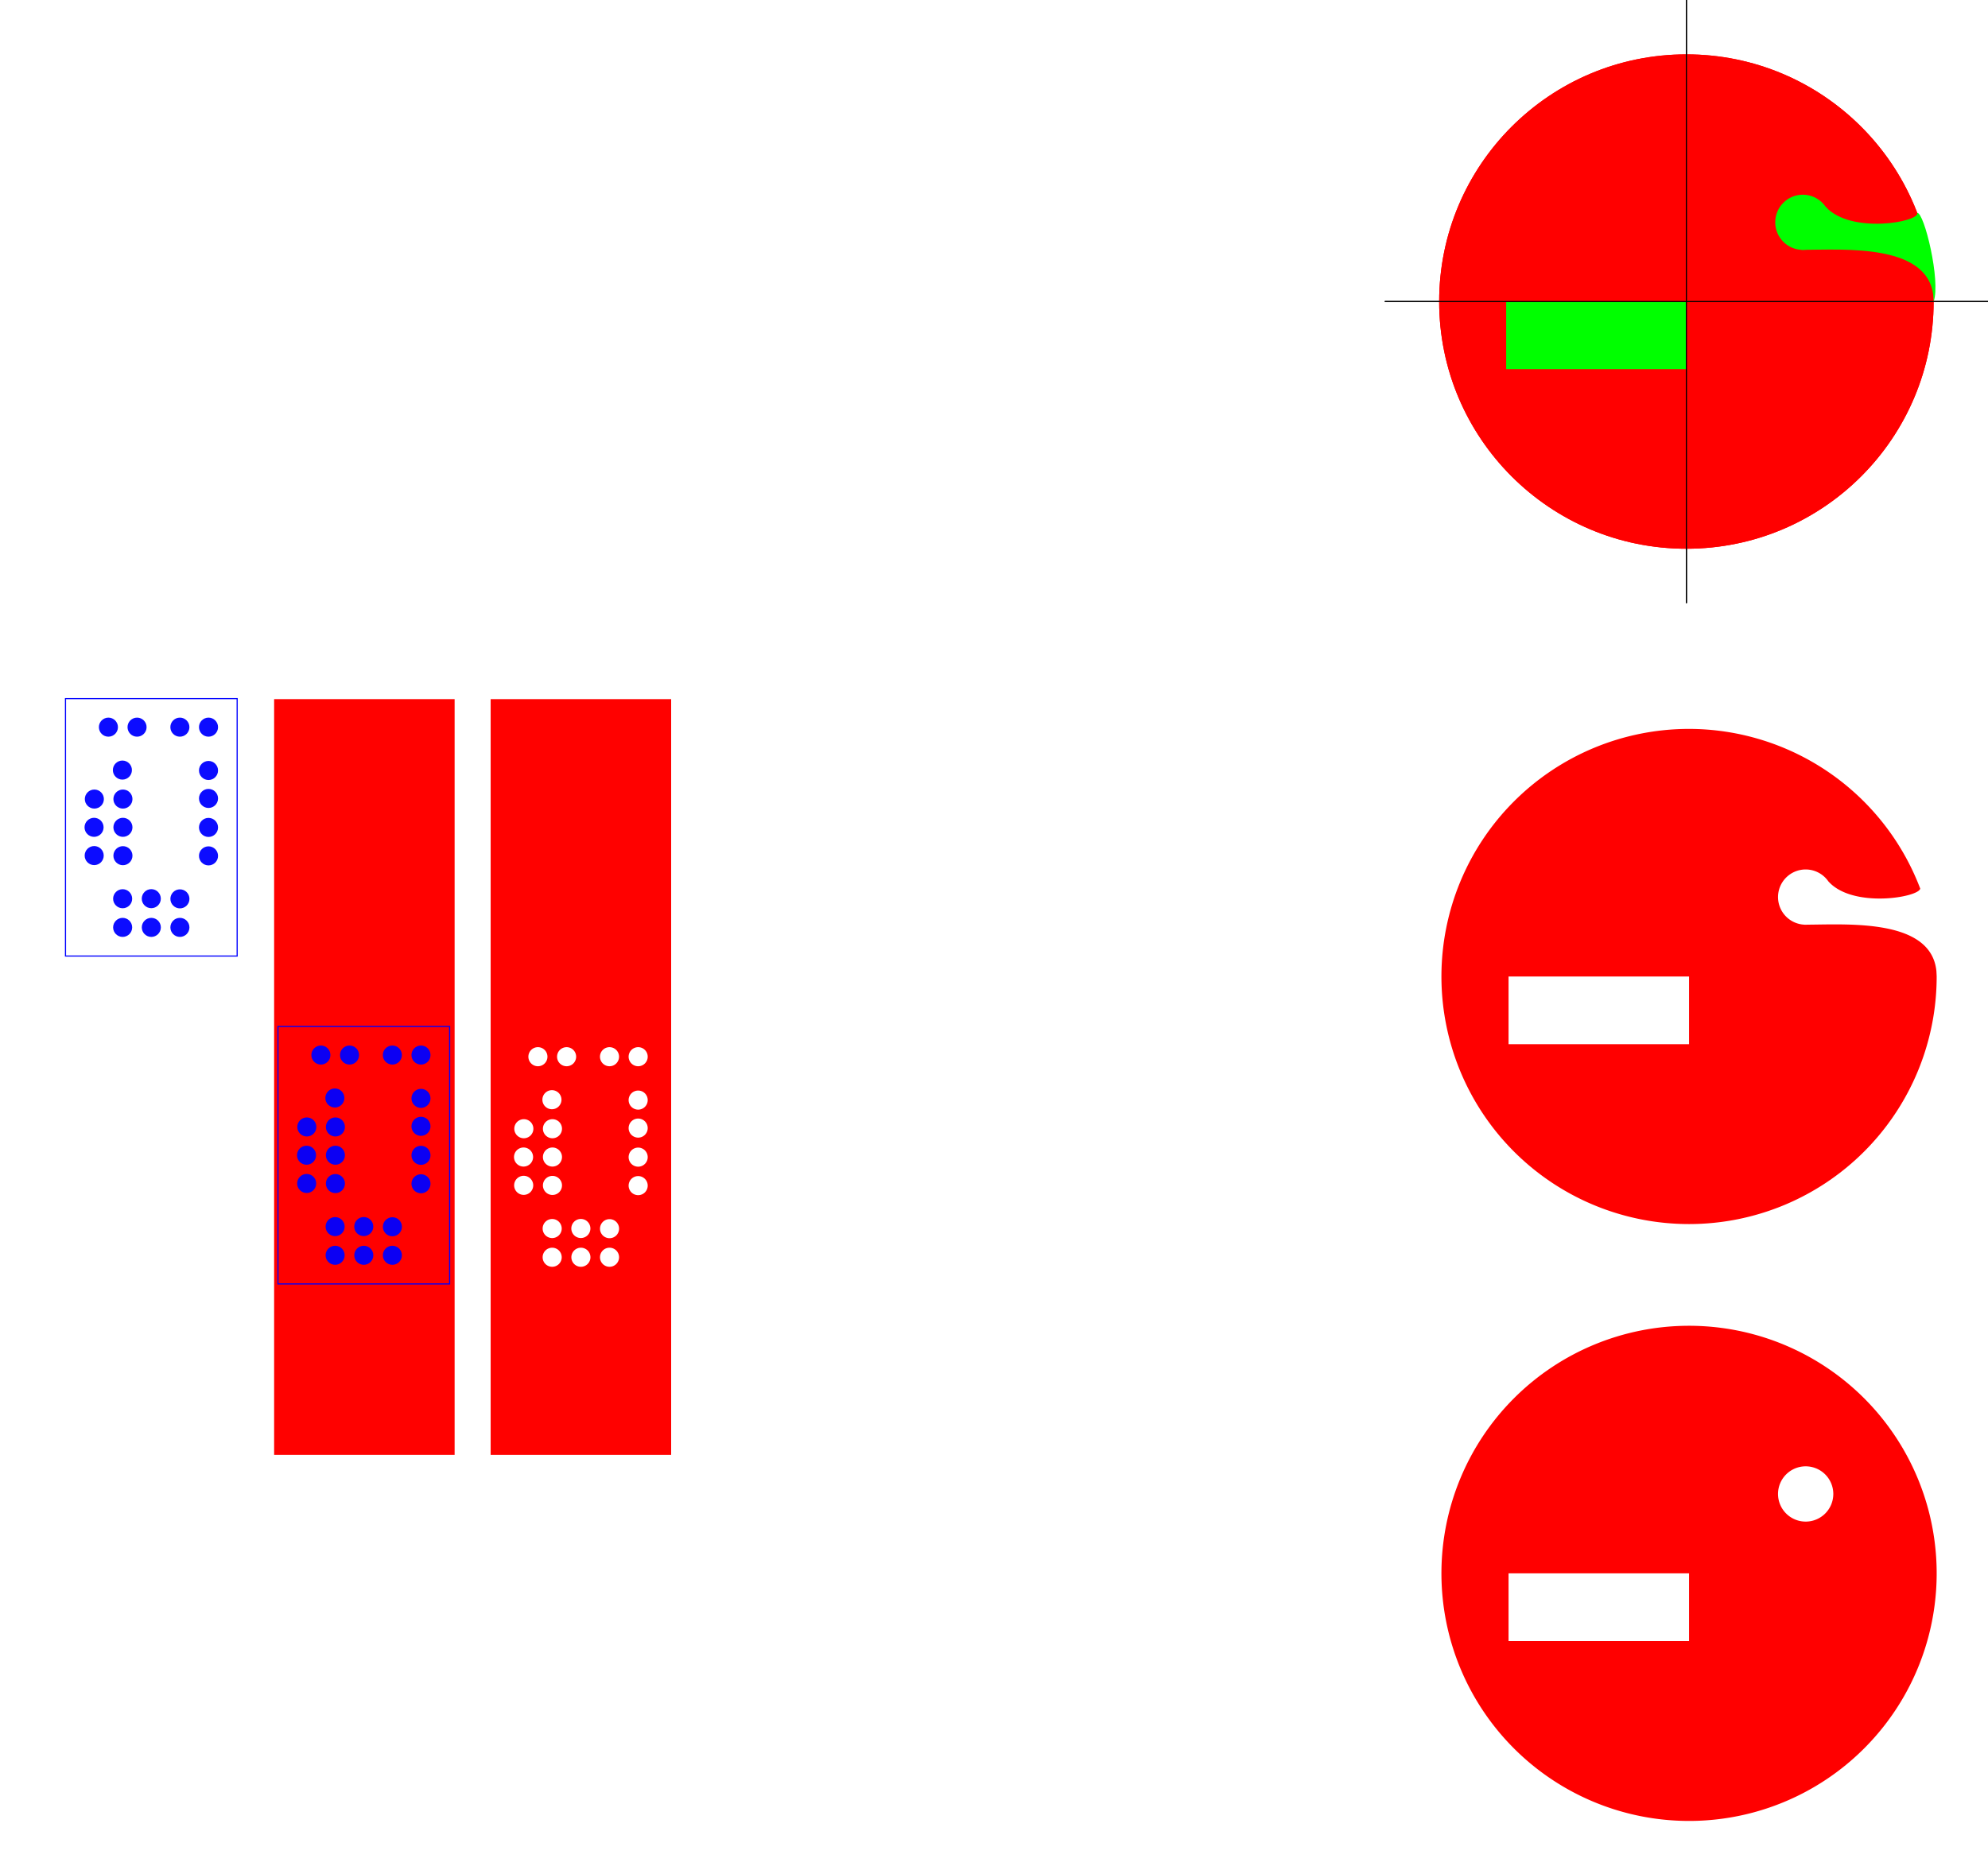<?xml version="1.0" encoding="UTF-8" standalone="no"?>
<!-- Created with Inkscape (http://www.inkscape.org/) -->

<svg
   xmlns:dc="http://purl.org/dc/elements/1.1/"
   xmlns:cc="http://creativecommons.org/ns#"
   xmlns:rdf="http://www.w3.org/1999/02/22-rdf-syntax-ns#"
   xmlns:svg="http://www.w3.org/2000/svg"
   xmlns="http://www.w3.org/2000/svg"
   xmlns:sodipodi="http://sodipodi.sourceforge.net/DTD/sodipodi-0.dtd"
   xmlns:inkscape="http://www.inkscape.org/namespaces/inkscape"
   width="176.499mm"
   height="166.032mm"
   viewBox="0 0 176.499 166.032"
   version="1.1"
   id="svg8"
   inkscape:version="0.92.3 (2405546, 2018-03-11)"
   sodipodi:docname="led-mount.svg">
  <defs
     id="defs2" />
  <sodipodi:namedview
     id="base"
     pagecolor="#ffffff"
     bordercolor="#666666"
     borderopacity="1.0"
     inkscape:pageopacity="0.0"
     inkscape:pageshadow="2"
     inkscape:zoom="2.8284271"
     inkscape:cx="281.12939"
     inkscape:cy="300.40811"
     inkscape:document-units="mm"
     inkscape:current-layer="layer1"
     showgrid="false"
     inkscape:object-paths="true"
     inkscape:snap-intersection-paths="true"
     inkscape:window-width="3840"
     inkscape:window-height="2090"
     inkscape:window-x="0"
     inkscape:window-y="41"
     inkscape:window-maximized="1"
     fit-margin-top="0"
     fit-margin-left="0"
     fit-margin-right="0"
     fit-margin-bottom="0" />
  <g
     inkscape:label="Layer 1"
     inkscape:groupmode="layer"
     id="layer1"
     transform="translate(-47.334,-69.49)">
    <g
       id="g972">
      <g
         id="g954">
        <circle
           style="opacity:1;vector-effect:none;fill:#ff0000;fill-opacity:1;fill-rule:nonzero;stroke:none;stroke-width:0.1;stroke-linecap:square;stroke-linejoin:miter;stroke-miterlimit:4;stroke-dasharray:none;stroke-dashoffset:0;stroke-opacity:1"
           id="circle901"
           cx="197.056"
           cy="96.267"
           r="21.95" />
        <circle
           cy="89.229"
           cx="207.393"
           id="circle903"
           style="opacity:1;vector-effect:none;fill:#00ff00;fill-opacity:1;fill-rule:nonzero;stroke:none;stroke-width:0.1;stroke-linecap:square;stroke-linejoin:miter;stroke-miterlimit:4;stroke-dasharray:none;stroke-dashoffset:0;stroke-opacity:1"
           r="2.45" />
        <rect
           style="opacity:1;vector-effect:none;fill:#00ff00;fill-opacity:1;fill-rule:nonzero;stroke:none;stroke-width:0.1;stroke-linecap:square;stroke-linejoin:miter;stroke-miterlimit:4;stroke-dasharray:none;stroke-dashoffset:0;stroke-opacity:1"
           id="rect905"
           width="16.25"
           height="6.6"
           x="180.806"
           y="96.267" />
        <path
           style="opacity:1;vector-effect:none;fill:none;fill-opacity:1;fill-rule:nonzero;stroke:#000000;stroke-width:0.1;stroke-linecap:square;stroke-linejoin:miter;stroke-miterlimit:4;stroke-dasharray:none;stroke-dashoffset:0;stroke-opacity:1"
           d="M 197.056,69.54 V 122.994"
           id="path907"
           inkscape:connector-curvature="0" />
        <path
           inkscape:connector-curvature="0"
           id="path909"
           d="M 223.783,96.267 H 170.329"
           style="opacity:1;vector-effect:none;fill:none;fill-opacity:1;fill-rule:nonzero;stroke:#000000;stroke-width:0.1;stroke-linecap:square;stroke-linejoin:miter;stroke-miterlimit:4;stroke-dasharray:none;stroke-dashoffset:0;stroke-opacity:1" />
        <path
           style="opacity:1;vector-effect:none;fill:#00ff00;fill-opacity:1;fill-rule:nonzero;stroke:none;stroke-width:0.1;stroke-linecap:square;stroke-linejoin:miter;stroke-miterlimit:4;stroke-dasharray:none;stroke-dashoffset:0;stroke-opacity:1"
           d="m 209.411,87.839 -2.135,3.837 c 21.439,2.095 7.068,1.551 2.135,-3.837 z"
           id="path911"
           inkscape:connector-curvature="0"
           sodipodi:nodetypes="ccc" />
      </g>
      <circle
         style="opacity:1;vector-effect:none;fill:#ff0000;fill-opacity:1;fill-rule:nonzero;stroke:none;stroke-width:0.1;stroke-linecap:square;stroke-linejoin:miter;stroke-miterlimit:4;stroke-dasharray:none;stroke-dashoffset:0;stroke-opacity:1"
         id="circle956"
         cx="197.056"
         cy="96.267"
         r="21.95" />
      <circle
         cy="89.229"
         cx="207.393"
         id="circle958"
         style="opacity:1;vector-effect:none;fill:#00ff00;fill-opacity:1;fill-rule:nonzero;stroke:none;stroke-width:0.1;stroke-linecap:square;stroke-linejoin:miter;stroke-miterlimit:4;stroke-dasharray:none;stroke-dashoffset:0;stroke-opacity:1"
         r="2.45" />
      <rect
         style="opacity:1;vector-effect:none;fill:#00ff00;fill-opacity:1;fill-rule:nonzero;stroke:none;stroke-width:0.1;stroke-linecap:square;stroke-linejoin:miter;stroke-miterlimit:4;stroke-dasharray:none;stroke-dashoffset:0;stroke-opacity:1"
         id="rect960"
         width="16"
         height="6"
         x="181.056"
         y="96.267" />
      <path
         style="opacity:1;vector-effect:none;fill:none;fill-opacity:1;fill-rule:nonzero;stroke:#000000;stroke-width:0.1;stroke-linecap:square;stroke-linejoin:miter;stroke-miterlimit:4;stroke-dasharray:none;stroke-dashoffset:0;stroke-opacity:1"
         d="M 197.056,69.54 V 122.994"
         id="path962"
         inkscape:connector-curvature="0" />
      <path
         inkscape:connector-curvature="0"
         id="path964"
         d="M 223.783,96.267 H 170.329"
         style="opacity:1;vector-effect:none;fill:none;fill-opacity:1;fill-rule:nonzero;stroke:#000000;stroke-width:0.1;stroke-linecap:square;stroke-linejoin:miter;stroke-miterlimit:4;stroke-dasharray:none;stroke-dashoffset:0;stroke-opacity:1" />
      <path
         style="opacity:1;vector-effect:none;fill:#00ff00;fill-opacity:1;fill-rule:nonzero;stroke:none;stroke-width:0.1;stroke-linecap:square;stroke-linejoin:miter;stroke-miterlimit:4;stroke-dasharray:none;stroke-dashoffset:0;stroke-opacity:1"
         d="m 209.411,87.839 -2.135,3.837 c 3.751,0 11.73,-0.658 11.73,4.592 0.653,-1.791 -0.84,-7.955 -1.462,-7.876 0.286,0.79 -5.906,1.94 -8.133,-0.553 z"
         id="path966"
         inkscape:connector-curvature="0"
         sodipodi:nodetypes="ccccc" />
    </g>
    <g
       id="g1225"
       transform="translate(-226.685,-39.67)">
      <circle
         r="0.846"
         cy="191.509"
         cx="284.908"
         id="circle1195"
         style="opacity:1;vector-effect:none;fill:#0000ff;fill-opacity:0.953;fill-rule:nonzero;stroke:none;stroke-width:0.1;stroke-linecap:square;stroke-linejoin:miter;stroke-miterlimit:4;stroke-dasharray:none;stroke-dashoffset:0;stroke-opacity:1" />
      <circle
         style="opacity:1;vector-effect:none;fill:#0000ff;fill-opacity:0.953;fill-rule:nonzero;stroke:none;stroke-width:0.1;stroke-linecap:square;stroke-linejoin:miter;stroke-miterlimit:4;stroke-dasharray:none;stroke-dashoffset:0;stroke-opacity:1"
         id="circle1197"
         cx="287.454"
         cy="191.509"
         r="0.846" />
      <rect
         style="opacity:1;vector-effect:none;fill:none;fill-opacity:0.953;fill-rule:nonzero;stroke:#0000ff;stroke-width:0.1;stroke-linecap:square;stroke-linejoin:miter;stroke-miterlimit:4;stroke-dasharray:none;stroke-dashoffset:0;stroke-opacity:1"
         id="rect1201"
         width="15.24"
         height="22.86"
         x="279.834"
         y="171.193" />
      <circle
         style="opacity:1;vector-effect:none;fill:#0000ff;fill-opacity:0.953;fill-rule:nonzero;stroke:none;stroke-width:0.1;stroke-linecap:square;stroke-linejoin:miter;stroke-miterlimit:4;stroke-dasharray:none;stroke-dashoffset:0;stroke-opacity:1"
         id="circle1159"
         cx="282.37"
         cy="182.624"
         r="0.846" />
      <circle
         r="0.846"
         cy="182.624"
         cx="284.933"
         id="circle1161"
         style="opacity:1;vector-effect:none;fill:#0000ff;fill-opacity:0.953;fill-rule:nonzero;stroke:none;stroke-width:0.1;stroke-linecap:square;stroke-linejoin:miter;stroke-miterlimit:4;stroke-dasharray:none;stroke-dashoffset:0;stroke-opacity:1" />
      <circle
         style="opacity:1;vector-effect:none;fill:#0000ff;fill-opacity:0.953;fill-rule:nonzero;stroke:none;stroke-width:0.1;stroke-linecap:square;stroke-linejoin:miter;stroke-miterlimit:4;stroke-dasharray:none;stroke-dashoffset:0;stroke-opacity:1"
         id="circle1163"
         cx="284.933"
         cy="185.142"
         r="0.846" />
      <circle
         r="0.846"
         cy="185.133"
         cx="282.382"
         id="circle1165"
         style="opacity:1;vector-effect:none;fill:#0000ff;fill-opacity:0.953;fill-rule:nonzero;stroke:none;stroke-width:0.1;stroke-linecap:square;stroke-linejoin:miter;stroke-miterlimit:4;stroke-dasharray:none;stroke-dashoffset:0;stroke-opacity:1" />
      <circle
         r="0.846"
         cy="180.114"
         cx="284.933"
         id="circle1167"
         style="opacity:1;vector-effect:none;fill:#0000ff;fill-opacity:0.953;fill-rule:nonzero;stroke:none;stroke-width:0.1;stroke-linecap:square;stroke-linejoin:miter;stroke-miterlimit:4;stroke-dasharray:none;stroke-dashoffset:0;stroke-opacity:1" />
      <circle
         style="opacity:1;vector-effect:none;fill:#0000ff;fill-opacity:0.953;fill-rule:nonzero;stroke:none;stroke-width:0.1;stroke-linecap:square;stroke-linejoin:miter;stroke-miterlimit:4;stroke-dasharray:none;stroke-dashoffset:0;stroke-opacity:1"
         id="circle1169"
         cx="282.396"
         cy="180.114"
         r="0.846" />
      <circle
         r="0.846"
         cy="177.541"
         cx="284.886"
         id="circle1171"
         style="opacity:1;vector-effect:none;fill:#0000ff;fill-opacity:0.953;fill-rule:nonzero;stroke:none;stroke-width:0.1;stroke-linecap:square;stroke-linejoin:miter;stroke-miterlimit:4;stroke-dasharray:none;stroke-dashoffset:0;stroke-opacity:1" />
      <circle
         style="opacity:1;vector-effect:none;fill:#0000ff;fill-opacity:0.953;fill-rule:nonzero;stroke:none;stroke-width:0.1;stroke-linecap:square;stroke-linejoin:miter;stroke-miterlimit:4;stroke-dasharray:none;stroke-dashoffset:0;stroke-opacity:1"
         id="circle1173"
         cx="283.644"
         cy="173.729"
         r="0.846" />
      <circle
         r="0.846"
         cy="173.729"
         cx="286.187"
         id="circle1175"
         style="opacity:1;vector-effect:none;fill:#0000ff;fill-opacity:0.953;fill-rule:nonzero;stroke:none;stroke-width:0.1;stroke-linecap:square;stroke-linejoin:miter;stroke-miterlimit:4;stroke-dasharray:none;stroke-dashoffset:0;stroke-opacity:1" />
      <circle
         style="opacity:1;vector-effect:none;fill:#0000ff;fill-opacity:0.953;fill-rule:nonzero;stroke:none;stroke-width:0.1;stroke-linecap:square;stroke-linejoin:miter;stroke-miterlimit:4;stroke-dasharray:none;stroke-dashoffset:0;stroke-opacity:1"
         id="circle1177"
         cx="289.99"
         cy="173.729"
         r="0.846" />
      <circle
         r="0.846"
         cy="173.729"
         cx="292.531"
         id="circle1179"
         style="opacity:1;vector-effect:none;fill:#0000ff;fill-opacity:0.953;fill-rule:nonzero;stroke:none;stroke-width:0.1;stroke-linecap:square;stroke-linejoin:miter;stroke-miterlimit:4;stroke-dasharray:none;stroke-dashoffset:0;stroke-opacity:1" />
      <circle
         style="opacity:1;vector-effect:none;fill:#0000ff;fill-opacity:0.953;fill-rule:nonzero;stroke:none;stroke-width:0.1;stroke-linecap:square;stroke-linejoin:miter;stroke-miterlimit:4;stroke-dasharray:none;stroke-dashoffset:0;stroke-opacity:1"
         id="circle1181"
         cx="292.531"
         cy="177.576"
         r="0.846" />
      <circle
         r="0.846"
         cy="180.058"
         cx="292.531"
         id="circle1183"
         style="opacity:1;vector-effect:none;fill:#0000ff;fill-opacity:0.953;fill-rule:nonzero;stroke:none;stroke-width:0.1;stroke-linecap:square;stroke-linejoin:miter;stroke-miterlimit:4;stroke-dasharray:none;stroke-dashoffset:0;stroke-opacity:1" />
      <circle
         style="opacity:1;vector-effect:none;fill:#0000ff;fill-opacity:0.953;fill-rule:nonzero;stroke:none;stroke-width:0.1;stroke-linecap:square;stroke-linejoin:miter;stroke-miterlimit:4;stroke-dasharray:none;stroke-dashoffset:0;stroke-opacity:1"
         id="circle1185"
         cx="292.531"
         cy="182.633"
         r="0.846" />
      <circle
         r="0.846"
         cy="185.159"
         cx="292.531"
         id="circle1187"
         style="opacity:1;vector-effect:none;fill:#0000ff;fill-opacity:0.953;fill-rule:nonzero;stroke:none;stroke-width:0.1;stroke-linecap:square;stroke-linejoin:miter;stroke-miterlimit:4;stroke-dasharray:none;stroke-dashoffset:0;stroke-opacity:1" />
      <circle
         style="opacity:1;vector-effect:none;fill:#0000ff;fill-opacity:0.953;fill-rule:nonzero;stroke:none;stroke-width:0.1;stroke-linecap:square;stroke-linejoin:miter;stroke-miterlimit:4;stroke-dasharray:none;stroke-dashoffset:0;stroke-opacity:1"
         id="circle1189"
         cx="289.993"
         cy="188.976"
         r="0.846" />
      <circle
         r="0.846"
         cy="188.959"
         cx="287.451"
         id="circle1191"
         style="opacity:1;vector-effect:none;fill:#0000ff;fill-opacity:0.953;fill-rule:nonzero;stroke:none;stroke-width:0.1;stroke-linecap:square;stroke-linejoin:miter;stroke-miterlimit:4;stroke-dasharray:none;stroke-dashoffset:0;stroke-opacity:1" />
      <circle
         style="opacity:1;vector-effect:none;fill:#0000ff;fill-opacity:0.953;fill-rule:nonzero;stroke:none;stroke-width:0.1;stroke-linecap:square;stroke-linejoin:miter;stroke-miterlimit:4;stroke-dasharray:none;stroke-dashoffset:0;stroke-opacity:1"
         id="circle1193"
         cx="284.908"
         cy="188.964"
         r="0.846" />
      <circle
         r="0.846"
         cy="191.509"
         cx="289.992"
         id="circle1199"
         style="opacity:1;vector-effect:none;fill:#0000ff;fill-opacity:0.953;fill-rule:nonzero;stroke:none;stroke-width:0.1;stroke-linecap:square;stroke-linejoin:miter;stroke-miterlimit:4;stroke-dasharray:none;stroke-dashoffset:0;stroke-opacity:1" />
    </g>
    <path
       style="opacity:1;vector-effect:none;fill:#ff0100;fill-opacity:1;fill-rule:nonzero;stroke:none;stroke-width:0.378;stroke-linecap:square;stroke-linejoin:miter;stroke-miterlimit:4;stroke-dasharray:none;stroke-dashoffset:0;stroke-opacity:1"
       d="M 91.84 234.266 L 91.84 487.496 L 152.311 487.496 L 152.311 234.266 L 91.84 234.266 z "
       transform="matrix(0.265,0,0,0.265,47.334,69.49)"
       id="rect847" />
    <g
       id="g1271"
       transform="translate(-207.821,-10.554)">
      <circle
         style="opacity:1;vector-effect:none;fill:#0000ff;fill-opacity:0.953;fill-rule:nonzero;stroke:none;stroke-width:0.1;stroke-linecap:square;stroke-linejoin:miter;stroke-miterlimit:4;stroke-dasharray:none;stroke-dashoffset:0;stroke-opacity:1"
         id="circle1227"
         cx="284.908"
         cy="191.509"
         r="0.846" />
      <circle
         r="0.846"
         cy="191.509"
         cx="287.454"
         id="circle1229"
         style="opacity:1;vector-effect:none;fill:#0000ff;fill-opacity:0.953;fill-rule:nonzero;stroke:none;stroke-width:0.1;stroke-linecap:square;stroke-linejoin:miter;stroke-miterlimit:4;stroke-dasharray:none;stroke-dashoffset:0;stroke-opacity:1" />
      <rect
         y="171.193"
         x="279.834"
         height="22.86"
         width="15.24"
         id="rect1231"
         style="opacity:1;vector-effect:none;fill:none;fill-opacity:0.953;fill-rule:nonzero;stroke:#0000ff;stroke-width:0.1;stroke-linecap:square;stroke-linejoin:miter;stroke-miterlimit:4;stroke-dasharray:none;stroke-dashoffset:0;stroke-opacity:1" />
      <circle
         r="0.846"
         cy="182.624"
         cx="282.37"
         id="circle1233"
         style="opacity:1;vector-effect:none;fill:#0000ff;fill-opacity:0.953;fill-rule:nonzero;stroke:none;stroke-width:0.1;stroke-linecap:square;stroke-linejoin:miter;stroke-miterlimit:4;stroke-dasharray:none;stroke-dashoffset:0;stroke-opacity:1" />
      <circle
         style="opacity:1;vector-effect:none;fill:#0000ff;fill-opacity:0.953;fill-rule:nonzero;stroke:none;stroke-width:0.1;stroke-linecap:square;stroke-linejoin:miter;stroke-miterlimit:4;stroke-dasharray:none;stroke-dashoffset:0;stroke-opacity:1"
         id="circle1235"
         cx="284.933"
         cy="182.624"
         r="0.846" />
      <circle
         r="0.846"
         cy="185.142"
         cx="284.933"
         id="circle1237"
         style="opacity:1;vector-effect:none;fill:#0000ff;fill-opacity:0.953;fill-rule:nonzero;stroke:none;stroke-width:0.1;stroke-linecap:square;stroke-linejoin:miter;stroke-miterlimit:4;stroke-dasharray:none;stroke-dashoffset:0;stroke-opacity:1" />
      <circle
         style="opacity:1;vector-effect:none;fill:#0000ff;fill-opacity:0.953;fill-rule:nonzero;stroke:none;stroke-width:0.1;stroke-linecap:square;stroke-linejoin:miter;stroke-miterlimit:4;stroke-dasharray:none;stroke-dashoffset:0;stroke-opacity:1"
         id="circle1239"
         cx="282.382"
         cy="185.133"
         r="0.846" />
      <circle
         style="opacity:1;vector-effect:none;fill:#0000ff;fill-opacity:0.953;fill-rule:nonzero;stroke:none;stroke-width:0.1;stroke-linecap:square;stroke-linejoin:miter;stroke-miterlimit:4;stroke-dasharray:none;stroke-dashoffset:0;stroke-opacity:1"
         id="circle1241"
         cx="284.933"
         cy="180.114"
         r="0.846" />
      <circle
         r="0.846"
         cy="180.114"
         cx="282.396"
         id="circle1243"
         style="opacity:1;vector-effect:none;fill:#0000ff;fill-opacity:0.953;fill-rule:nonzero;stroke:none;stroke-width:0.1;stroke-linecap:square;stroke-linejoin:miter;stroke-miterlimit:4;stroke-dasharray:none;stroke-dashoffset:0;stroke-opacity:1" />
      <circle
         style="opacity:1;vector-effect:none;fill:#0000ff;fill-opacity:0.953;fill-rule:nonzero;stroke:none;stroke-width:0.1;stroke-linecap:square;stroke-linejoin:miter;stroke-miterlimit:4;stroke-dasharray:none;stroke-dashoffset:0;stroke-opacity:1"
         id="circle1245"
         cx="284.886"
         cy="177.541"
         r="0.846" />
      <circle
         r="0.846"
         cy="173.729"
         cx="283.644"
         id="circle1247"
         style="opacity:1;vector-effect:none;fill:#0000ff;fill-opacity:0.953;fill-rule:nonzero;stroke:none;stroke-width:0.1;stroke-linecap:square;stroke-linejoin:miter;stroke-miterlimit:4;stroke-dasharray:none;stroke-dashoffset:0;stroke-opacity:1" />
      <circle
         style="opacity:1;vector-effect:none;fill:#0000ff;fill-opacity:0.953;fill-rule:nonzero;stroke:none;stroke-width:0.1;stroke-linecap:square;stroke-linejoin:miter;stroke-miterlimit:4;stroke-dasharray:none;stroke-dashoffset:0;stroke-opacity:1"
         id="circle1249"
         cx="286.187"
         cy="173.729"
         r="0.846" />
      <circle
         r="0.846"
         cy="173.729"
         cx="289.99"
         id="circle1251"
         style="opacity:1;vector-effect:none;fill:#0000ff;fill-opacity:0.953;fill-rule:nonzero;stroke:none;stroke-width:0.1;stroke-linecap:square;stroke-linejoin:miter;stroke-miterlimit:4;stroke-dasharray:none;stroke-dashoffset:0;stroke-opacity:1" />
      <circle
         style="opacity:1;vector-effect:none;fill:#0000ff;fill-opacity:0.953;fill-rule:nonzero;stroke:none;stroke-width:0.1;stroke-linecap:square;stroke-linejoin:miter;stroke-miterlimit:4;stroke-dasharray:none;stroke-dashoffset:0;stroke-opacity:1"
         id="circle1253"
         cx="292.531"
         cy="173.729"
         r="0.846" />
      <circle
         r="0.846"
         cy="177.576"
         cx="292.531"
         id="circle1255"
         style="opacity:1;vector-effect:none;fill:#0000ff;fill-opacity:0.953;fill-rule:nonzero;stroke:none;stroke-width:0.1;stroke-linecap:square;stroke-linejoin:miter;stroke-miterlimit:4;stroke-dasharray:none;stroke-dashoffset:0;stroke-opacity:1" />
      <circle
         style="opacity:1;vector-effect:none;fill:#0000ff;fill-opacity:0.953;fill-rule:nonzero;stroke:none;stroke-width:0.1;stroke-linecap:square;stroke-linejoin:miter;stroke-miterlimit:4;stroke-dasharray:none;stroke-dashoffset:0;stroke-opacity:1"
         id="circle1257"
         cx="292.531"
         cy="180.058"
         r="0.846" />
      <circle
         r="0.846"
         cy="182.633"
         cx="292.531"
         id="circle1259"
         style="opacity:1;vector-effect:none;fill:#0000ff;fill-opacity:0.953;fill-rule:nonzero;stroke:none;stroke-width:0.1;stroke-linecap:square;stroke-linejoin:miter;stroke-miterlimit:4;stroke-dasharray:none;stroke-dashoffset:0;stroke-opacity:1" />
      <circle
         style="opacity:1;vector-effect:none;fill:#0000ff;fill-opacity:0.953;fill-rule:nonzero;stroke:none;stroke-width:0.1;stroke-linecap:square;stroke-linejoin:miter;stroke-miterlimit:4;stroke-dasharray:none;stroke-dashoffset:0;stroke-opacity:1"
         id="circle1261"
         cx="292.531"
         cy="185.159"
         r="0.846" />
      <circle
         r="0.846"
         cy="188.976"
         cx="289.993"
         id="circle1263"
         style="opacity:1;vector-effect:none;fill:#0000ff;fill-opacity:0.953;fill-rule:nonzero;stroke:none;stroke-width:0.1;stroke-linecap:square;stroke-linejoin:miter;stroke-miterlimit:4;stroke-dasharray:none;stroke-dashoffset:0;stroke-opacity:1" />
      <circle
         style="opacity:1;vector-effect:none;fill:#0000ff;fill-opacity:0.953;fill-rule:nonzero;stroke:none;stroke-width:0.1;stroke-linecap:square;stroke-linejoin:miter;stroke-miterlimit:4;stroke-dasharray:none;stroke-dashoffset:0;stroke-opacity:1"
         id="circle1265"
         cx="287.451"
         cy="188.959"
         r="0.846" />
      <circle
         r="0.846"
         cy="188.964"
         cx="284.908"
         id="circle1267"
         style="opacity:1;vector-effect:none;fill:#0000ff;fill-opacity:0.953;fill-rule:nonzero;stroke:none;stroke-width:0.1;stroke-linecap:square;stroke-linejoin:miter;stroke-miterlimit:4;stroke-dasharray:none;stroke-dashoffset:0;stroke-opacity:1" />
      <circle
         style="opacity:1;vector-effect:none;fill:#0000ff;fill-opacity:0.953;fill-rule:nonzero;stroke:none;stroke-width:0.1;stroke-linecap:square;stroke-linejoin:miter;stroke-miterlimit:4;stroke-dasharray:none;stroke-dashoffset:0;stroke-opacity:1"
         id="circle1269"
         cx="289.992"
         cy="191.509"
         r="0.846" />
    </g>
    <path
       style="opacity:1;vector-effect:none;fill:#ff0100;fill-opacity:1;fill-rule:nonzero;stroke:none;stroke-width:0.378;stroke-linecap:square;stroke-linejoin:miter;stroke-miterlimit:4;stroke-dasharray:none;stroke-dashoffset:0;stroke-opacity:1"
       d="M 164.381 234.266 L 164.381 487.496 L 224.854 487.496 L 224.854 234.266 L 164.381 234.266 z M 180.217 350.889 A 3.196 3.196 0 0 1 183.412 354.084 A 3.196 3.196 0 0 1 180.217 357.279 A 3.196 3.196 0 0 1 177.021 354.084 A 3.196 3.196 0 0 1 180.217 350.889 z M 189.828 350.889 A 3.196 3.196 0 0 1 193.025 354.084 A 3.196 3.196 0 0 1 189.828 357.279 A 3.196 3.196 0 0 1 186.633 354.084 A 3.196 3.196 0 0 1 189.828 350.889 z M 204.203 350.889 A 3.196 3.196 0 0 1 207.398 354.084 A 3.196 3.196 0 0 1 204.203 357.279 A 3.196 3.196 0 0 1 201.008 354.084 A 3.196 3.196 0 0 1 204.203 350.889 z M 213.805 350.889 A 3.196 3.196 0 0 1 217 354.084 A 3.196 3.196 0 0 1 213.805 357.279 A 3.196 3.196 0 0 1 210.607 354.084 A 3.196 3.196 0 0 1 213.805 350.889 z M 184.912 365.295 A 3.196 3.196 0 0 1 188.109 368.492 A 3.196 3.196 0 0 1 184.912 371.688 A 3.196 3.196 0 0 1 181.717 368.492 A 3.196 3.196 0 0 1 184.912 365.295 z M 213.805 365.428 A 3.196 3.196 0 0 1 217 368.623 A 3.196 3.196 0 0 1 213.805 371.82 A 3.196 3.196 0 0 1 210.607 368.623 A 3.196 3.196 0 0 1 213.805 365.428 z M 213.805 374.809 A 3.196 3.196 0 0 1 217 378.004 A 3.196 3.196 0 0 1 213.805 381.199 A 3.196 3.196 0 0 1 210.607 378.004 A 3.196 3.196 0 0 1 213.805 374.809 z M 175.5 375.018 A 3.196 3.196 0 0 1 178.695 378.215 A 3.196 3.196 0 0 1 175.5 381.41 A 3.196 3.196 0 0 1 172.303 378.215 A 3.196 3.196 0 0 1 175.5 375.018 z M 185.09 375.018 A 3.196 3.196 0 0 1 188.285 378.215 A 3.196 3.196 0 0 1 185.09 381.41 A 3.196 3.196 0 0 1 181.893 378.215 A 3.196 3.196 0 0 1 185.09 375.018 z M 175.402 384.506 A 3.196 3.196 0 0 1 178.598 387.701 A 3.196 3.196 0 0 1 175.402 390.898 A 3.196 3.196 0 0 1 172.205 387.701 A 3.196 3.196 0 0 1 175.402 384.506 z M 185.09 384.506 A 3.196 3.196 0 0 1 188.285 387.701 A 3.196 3.196 0 0 1 185.09 390.898 A 3.196 3.196 0 0 1 181.893 387.701 A 3.196 3.196 0 0 1 185.09 384.506 z M 213.805 384.541 A 3.196 3.196 0 0 1 217 387.738 A 3.196 3.196 0 0 1 213.805 390.934 A 3.196 3.196 0 0 1 210.607 387.738 A 3.196 3.196 0 0 1 213.805 384.541 z M 175.449 393.99 A 3.196 3.196 0 0 1 178.645 397.186 A 3.196 3.196 0 0 1 175.449 400.383 A 3.196 3.196 0 0 1 172.252 397.186 A 3.196 3.196 0 0 1 175.449 393.99 z M 185.09 394.02 A 3.196 3.196 0 0 1 188.285 397.215 A 3.196 3.196 0 0 1 185.09 400.412 A 3.196 3.196 0 0 1 181.893 397.215 A 3.196 3.196 0 0 1 185.09 394.02 z M 213.805 394.086 A 3.196 3.196 0 0 1 217 397.281 A 3.196 3.196 0 0 1 213.805 400.479 A 3.196 3.196 0 0 1 210.607 397.281 A 3.196 3.196 0 0 1 213.805 394.086 z M 194.605 408.449 A 3.196 3.196 0 0 1 197.801 411.645 A 3.196 3.196 0 0 1 194.605 414.842 A 3.196 3.196 0 0 1 191.408 411.645 A 3.196 3.196 0 0 1 194.605 408.449 z M 184.996 408.465 A 3.196 3.196 0 0 1 188.191 411.66 A 3.196 3.196 0 0 1 184.996 414.857 A 3.196 3.196 0 0 1 181.799 411.66 A 3.196 3.196 0 0 1 184.996 408.465 z M 204.215 408.512 A 3.196 3.196 0 0 1 207.41 411.707 A 3.196 3.196 0 0 1 204.215 414.904 A 3.196 3.196 0 0 1 201.018 411.707 A 3.196 3.196 0 0 1 204.215 408.512 z M 184.996 418.086 A 3.196 3.196 0 0 1 188.191 421.283 A 3.196 3.196 0 0 1 184.996 424.479 A 3.196 3.196 0 0 1 181.799 421.283 A 3.196 3.196 0 0 1 184.996 418.086 z M 194.619 418.086 A 3.196 3.196 0 0 1 197.814 421.283 A 3.196 3.196 0 0 1 194.619 424.479 A 3.196 3.196 0 0 1 191.424 421.283 A 3.196 3.196 0 0 1 194.619 418.086 z M 204.209 418.086 A 3.196 3.196 0 0 1 207.404 421.283 A 3.196 3.196 0 0 1 204.209 424.479 A 3.196 3.196 0 0 1 201.014 421.283 A 3.196 3.196 0 0 1 204.209 418.086 z "
       transform="matrix(0.265,0,0,0.265,47.334,69.49)"
       id="rect1321" />
    <path
       style="opacity:1;vector-effect:none;fill:#ff0000;fill-opacity:1;fill-rule:nonzero;stroke:none;stroke-width:0.378;stroke-linecap:square;stroke-linejoin:miter;stroke-miterlimit:4;stroke-dasharray:none;stroke-dashoffset:0;stroke-opacity:1"
       d="M 565.877 244.244 A 82.961 82.961 0 0 0 482.918 327.205 A 82.961 82.961 0 0 0 565.877 410.164 A 82.961 82.961 0 0 0 648.838 327.205 A 82.961 82.961 0 0 0 648.746 325.373 C 646.968 307.925 619.6 309.748 605.547 309.84 A 9.26 9.26 0 0 1 604.947 309.861 A 9.26 9.26 0 0 1 604.709 309.85 C 604.648 309.85 604.566 309.852 604.506 309.852 L 604.512 309.84 A 9.26 9.26 0 0 1 595.688 300.602 A 9.26 9.26 0 0 1 604.947 291.342 A 9.26 9.26 0 0 1 612.568 295.359 L 612.574 295.35 C 620.699 304.441 642.766 300.713 643.332 297.758 A 82.961 82.961 0 0 0 565.877 244.244 z M 505.406 327.205 L 565.877 327.205 L 565.877 349.881 L 505.406 349.881 L 505.406 327.205 z "
       transform="matrix(0.265,0,0,0.265,47.334,69.49)"
       id="circle916" />
    <path
       style="opacity:1;vector-effect:none;fill:#ff0000;fill-opacity:1;fill-rule:nonzero;stroke:none;stroke-width:0.378;stroke-linecap:square;stroke-linejoin:miter;stroke-miterlimit:4;stroke-dasharray:none;stroke-dashoffset:0;stroke-opacity:1"
       d="M 565.877 444.244 A 82.961 82.961 0 0 0 482.918 527.205 A 82.961 82.961 0 0 0 565.877 610.166 A 82.961 82.961 0 0 0 648.838 527.205 A 82.961 82.961 0 0 0 565.877 444.244 z M 604.947 491.342 A 9.26 9.26 0 0 1 614.207 500.602 A 9.26 9.26 0 0 1 604.947 509.861 A 9.26 9.26 0 0 1 595.688 500.602 A 9.26 9.26 0 0 1 604.947 491.342 z M 505.406 527.205 L 565.877 527.205 L 565.877 549.881 L 505.406 549.881 L 505.406 527.205 z "
       transform="matrix(0.265,0,0,0.265,47.334,69.49)"
       id="circle942" />
  </g>
</svg>
